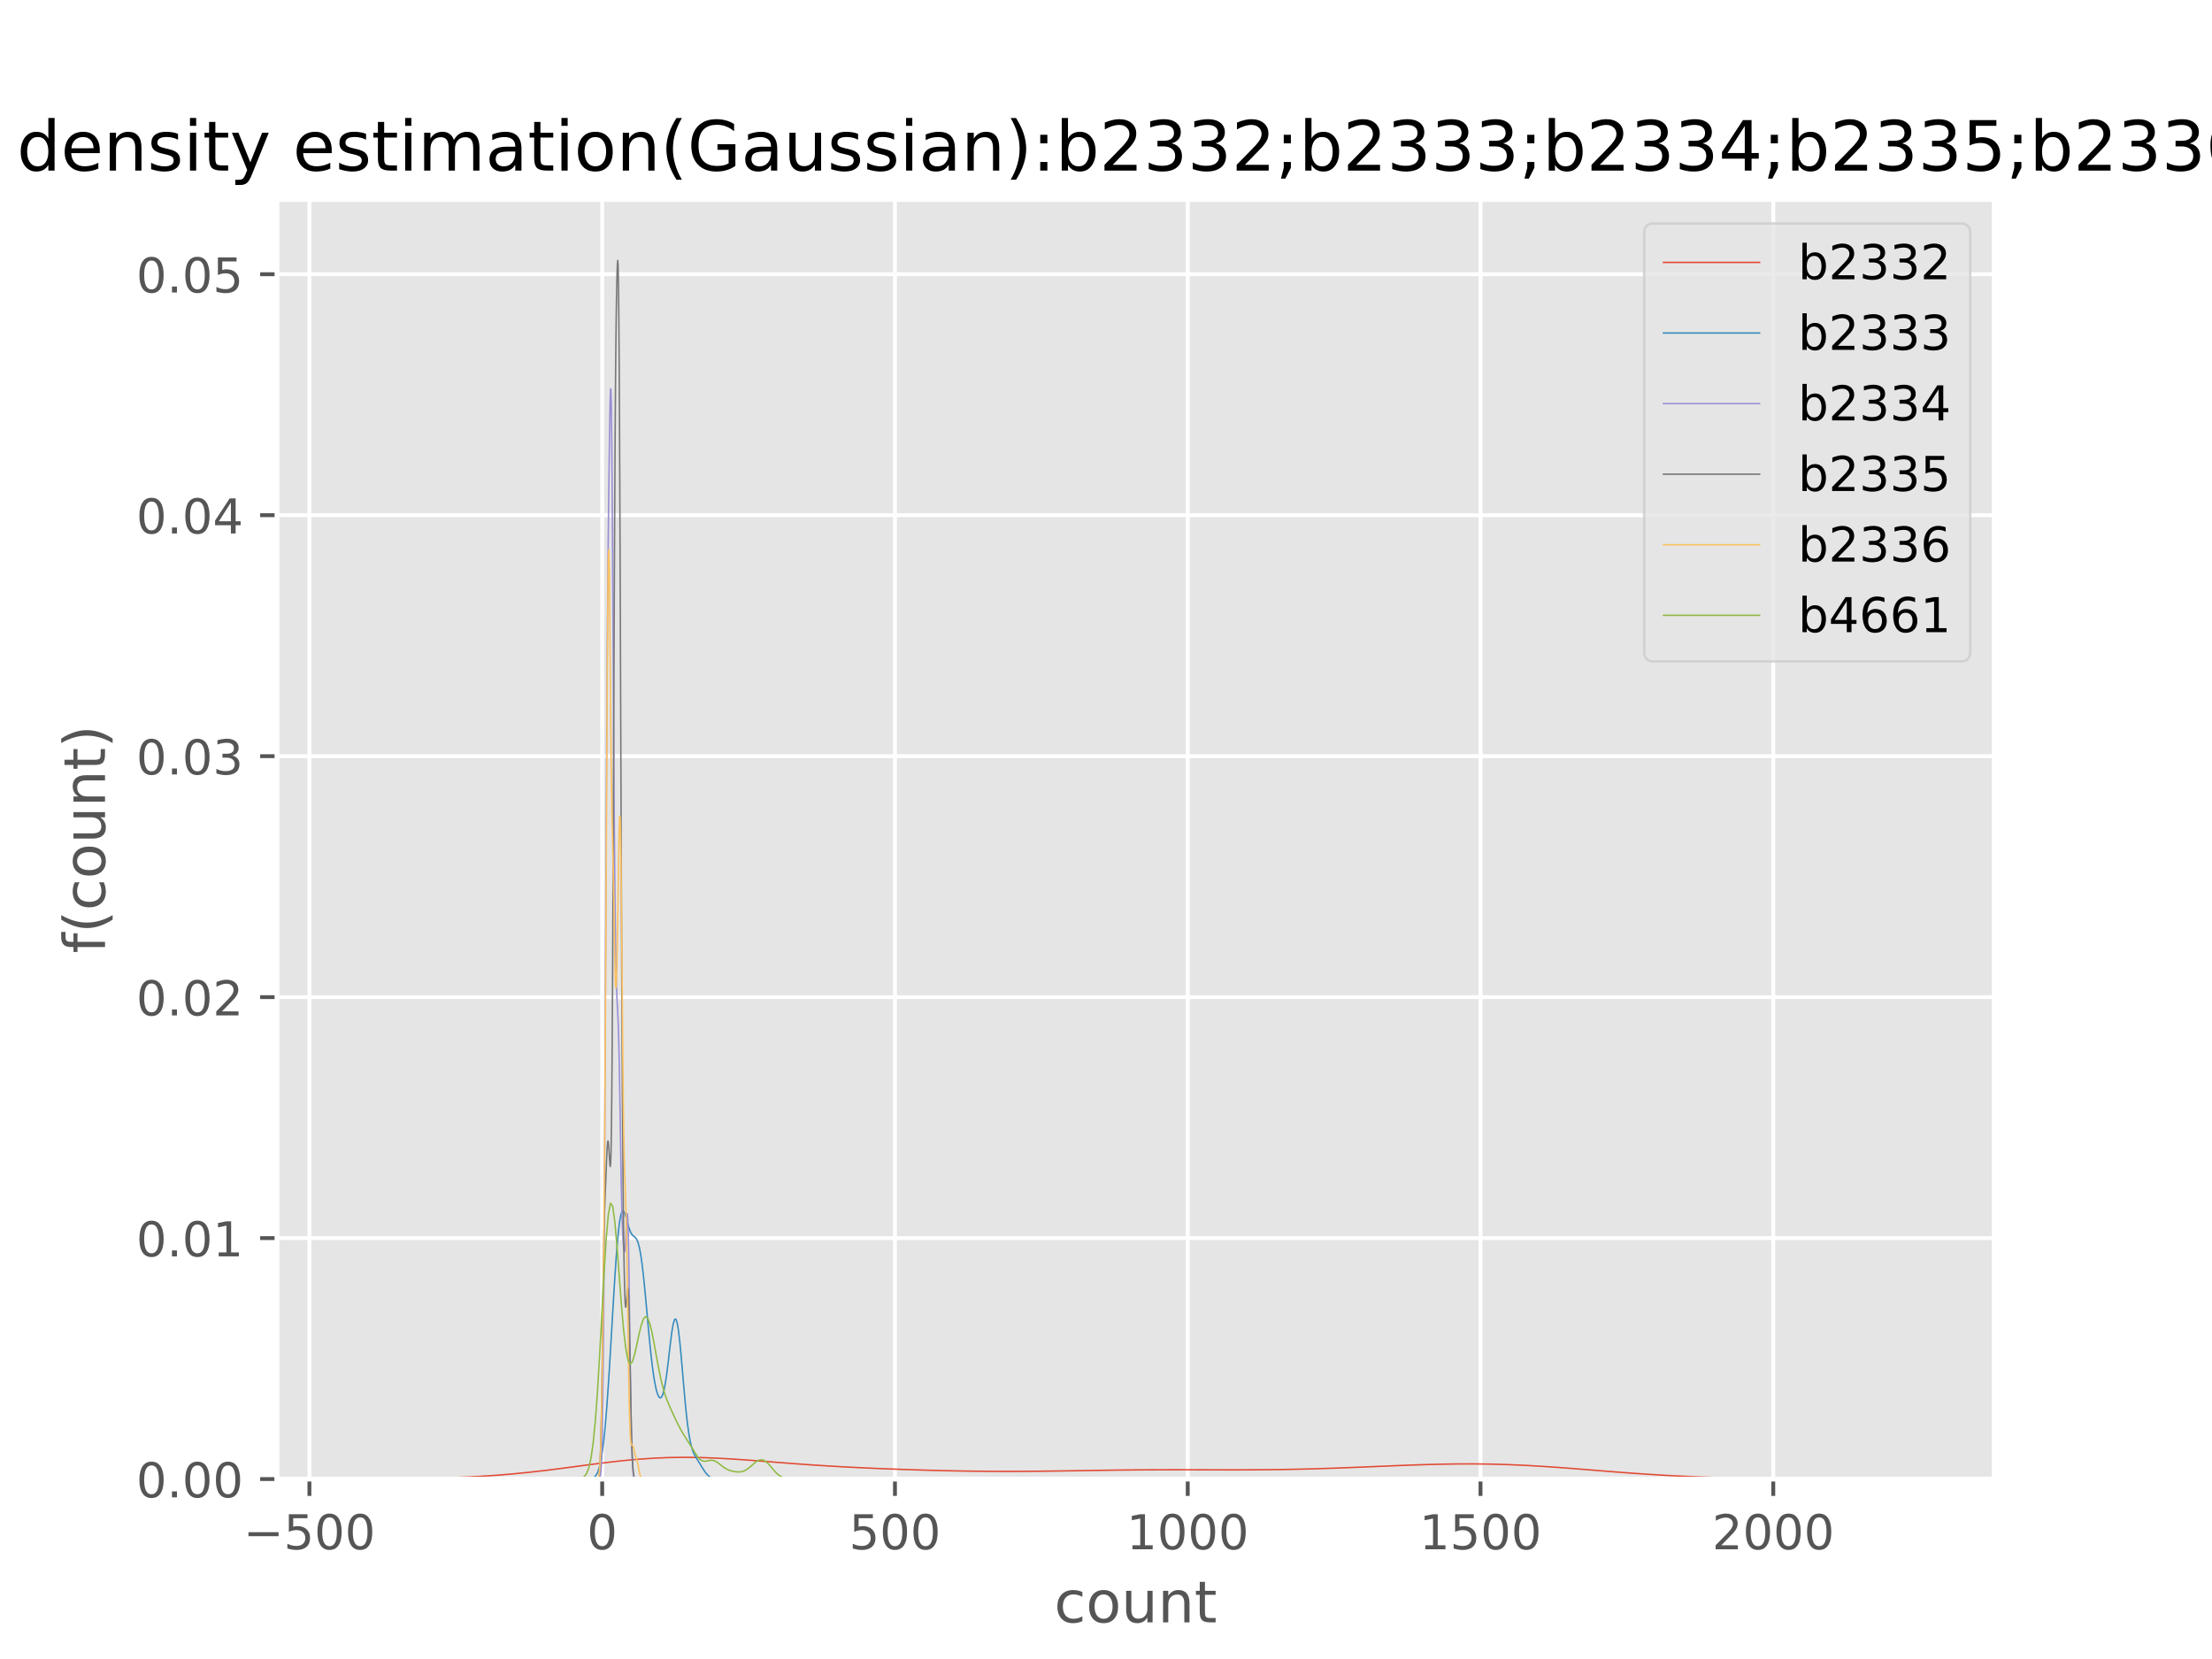 <?xml version="1.0" encoding="utf-8" standalone="no"?>
<!DOCTYPE svg PUBLIC "-//W3C//DTD SVG 1.1//EN"
  "http://www.w3.org/Graphics/SVG/1.1/DTD/svg11.dtd">
<!-- Created with matplotlib (http://matplotlib.org/) -->
<svg height="345pt" version="1.1" viewBox="0 0 460 345" width="460pt" xmlns="http://www.w3.org/2000/svg" xmlns:xlink="http://www.w3.org/1999/xlink">
 <defs>
  <style type="text/css">
*{stroke-linecap:butt;stroke-linejoin:round;}
  </style>
 </defs>
 <g id="figure_1">
  <g id="patch_1">
   <path d="M 0 345.6 
L 460.8 345.6 
L 460.8 0 
L 0 0 
z
" style="fill:#ffffff;"/>
  </g>
  <g id="axes_1">
   <g id="patch_2">
    <path d="M 57.6 307.584 
L 414.72 307.584 
L 414.72 41.472 
L 57.6 41.472 
z
" style="fill:#e5e5e5;"/>
   </g>
   <g id="matplotlib.axis_1">
    <g id="xtick_1">
     <g id="line2d_1">
      <path clip-path="url(#pbd18bdc089)" d="M 64.345 307.584 
L 64.345 41.472 
" style="fill:none;stroke:#ffffff;stroke-linecap:square;stroke-width:0.8;"/>
     </g>
     <g id="line2d_2">
      <defs>
       <path d="M 0 0 
L 0 3.5 
" id="me927c99813" style="stroke:#555555;stroke-width:0.8;"/>
      </defs>
      <g>
       <use style="fill:#555555;stroke:#555555;stroke-width:0.8;" x="64.345" xlink:href="#me927c99813" y="307.584"/>
      </g>
     </g>
     <g id="text_1">
      <!-- −500 -->
      <defs>
       <path d="M 10.594 35.5 
L 73.188 35.5 
L 73.188 27.203 
L 10.594 27.203 
z
" id="DejaVuSans-2212"/>
       <path d="M 10.797 72.906 
L 49.516 72.906 
L 49.516 64.594 
L 19.828 64.594 
L 19.828 46.734 
Q 21.969 47.469 24.109 47.828 
Q 26.266 48.188 28.422 48.188 
Q 40.625 48.188 47.75 41.5 
Q 54.891 34.812 54.891 23.391 
Q 54.891 11.625 47.562 5.094 
Q 40.234 -1.422 26.906 -1.422 
Q 22.312 -1.422 17.547 -0.641 
Q 12.797 0.141 7.719 1.703 
L 7.719 11.625 
Q 12.109 9.234 16.797 8.062 
Q 21.484 6.891 26.703 6.891 
Q 35.156 6.891 40.078 11.328 
Q 45.016 15.766 45.016 23.391 
Q 45.016 31 40.078 35.438 
Q 35.156 39.891 26.703 39.891 
Q 22.75 39.891 18.812 39.016 
Q 14.891 38.141 10.797 36.281 
z
" id="DejaVuSans-35"/>
       <path d="M 31.781 66.406 
Q 24.172 66.406 20.328 58.906 
Q 16.5 51.422 16.5 36.375 
Q 16.5 21.391 20.328 13.891 
Q 24.172 6.391 31.781 6.391 
Q 39.453 6.391 43.281 13.891 
Q 47.125 21.391 47.125 36.375 
Q 47.125 51.422 43.281 58.906 
Q 39.453 66.406 31.781 66.406 
z
M 31.781 74.219 
Q 44.047 74.219 50.516 64.516 
Q 56.984 54.828 56.984 36.375 
Q 56.984 17.969 50.516 8.266 
Q 44.047 -1.422 31.781 -1.422 
Q 19.531 -1.422 13.062 8.266 
Q 6.594 17.969 6.594 36.375 
Q 6.594 54.828 13.062 64.516 
Q 19.531 74.219 31.781 74.219 
z
" id="DejaVuSans-30"/>
      </defs>
      <g style="fill:#555555;" transform="translate(50.612 322.182)scale(0.1 -0.1)">
       <use xlink:href="#DejaVuSans-2212"/>
       <use x="83.789" xlink:href="#DejaVuSans-35"/>
       <use x="147.412" xlink:href="#DejaVuSans-30"/>
       <use x="211.035" xlink:href="#DejaVuSans-30"/>
      </g>
     </g>
    </g>
    <g id="xtick_2">
     <g id="line2d_3">
      <path clip-path="url(#pbd18bdc089)" d="M 125.229 307.584 
L 125.229 41.472 
" style="fill:none;stroke:#ffffff;stroke-linecap:square;stroke-width:0.8;"/>
     </g>
     <g id="line2d_4">
      <g>
       <use style="fill:#555555;stroke:#555555;stroke-width:0.8;" x="125.229" xlink:href="#me927c99813" y="307.584"/>
      </g>
     </g>
     <g id="text_2">
      <!-- 0 -->
      <g style="fill:#555555;" transform="translate(122.048 322.182)scale(0.1 -0.1)">
       <use xlink:href="#DejaVuSans-30"/>
      </g>
     </g>
    </g>
    <g id="xtick_3">
     <g id="line2d_5">
      <path clip-path="url(#pbd18bdc089)" d="M 186.113 307.584 
L 186.113 41.472 
" style="fill:none;stroke:#ffffff;stroke-linecap:square;stroke-width:0.8;"/>
     </g>
     <g id="line2d_6">
      <g>
       <use style="fill:#555555;stroke:#555555;stroke-width:0.8;" x="186.113" xlink:href="#me927c99813" y="307.584"/>
      </g>
     </g>
     <g id="text_3">
      <!-- 500 -->
      <g style="fill:#555555;" transform="translate(176.57 322.182)scale(0.1 -0.1)">
       <use xlink:href="#DejaVuSans-35"/>
       <use x="63.623" xlink:href="#DejaVuSans-30"/>
       <use x="127.246" xlink:href="#DejaVuSans-30"/>
      </g>
     </g>
    </g>
    <g id="xtick_4">
     <g id="line2d_7">
      <path clip-path="url(#pbd18bdc089)" d="M 246.997 307.584 
L 246.997 41.472 
" style="fill:none;stroke:#ffffff;stroke-linecap:square;stroke-width:0.8;"/>
     </g>
     <g id="line2d_8">
      <g>
       <use style="fill:#555555;stroke:#555555;stroke-width:0.8;" x="246.997" xlink:href="#me927c99813" y="307.584"/>
      </g>
     </g>
     <g id="text_4">
      <!-- 1000 -->
      <defs>
       <path d="M 12.406 8.297 
L 28.516 8.297 
L 28.516 63.922 
L 10.984 60.406 
L 10.984 69.391 
L 28.422 72.906 
L 38.281 72.906 
L 38.281 8.297 
L 54.391 8.297 
L 54.391 0 
L 12.406 0 
z
" id="DejaVuSans-31"/>
      </defs>
      <g style="fill:#555555;" transform="translate(234.272 322.182)scale(0.1 -0.1)">
       <use xlink:href="#DejaVuSans-31"/>
       <use x="63.623" xlink:href="#DejaVuSans-30"/>
       <use x="127.246" xlink:href="#DejaVuSans-30"/>
       <use x="190.869" xlink:href="#DejaVuSans-30"/>
      </g>
     </g>
    </g>
    <g id="xtick_5">
     <g id="line2d_9">
      <path clip-path="url(#pbd18bdc089)" d="M 307.881 307.584 
L 307.881 41.472 
" style="fill:none;stroke:#ffffff;stroke-linecap:square;stroke-width:0.8;"/>
     </g>
     <g id="line2d_10">
      <g>
       <use style="fill:#555555;stroke:#555555;stroke-width:0.8;" x="307.881" xlink:href="#me927c99813" y="307.584"/>
      </g>
     </g>
     <g id="text_5">
      <!-- 1500 -->
      <g style="fill:#555555;" transform="translate(295.156 322.182)scale(0.1 -0.1)">
       <use xlink:href="#DejaVuSans-31"/>
       <use x="63.623" xlink:href="#DejaVuSans-35"/>
       <use x="127.246" xlink:href="#DejaVuSans-30"/>
       <use x="190.869" xlink:href="#DejaVuSans-30"/>
      </g>
     </g>
    </g>
    <g id="xtick_6">
     <g id="line2d_11">
      <path clip-path="url(#pbd18bdc089)" d="M 368.765 307.584 
L 368.765 41.472 
" style="fill:none;stroke:#ffffff;stroke-linecap:square;stroke-width:0.8;"/>
     </g>
     <g id="line2d_12">
      <g>
       <use style="fill:#555555;stroke:#555555;stroke-width:0.8;" x="368.765" xlink:href="#me927c99813" y="307.584"/>
      </g>
     </g>
     <g id="text_6">
      <!-- 2000 -->
      <defs>
       <path d="M 19.188 8.297 
L 53.609 8.297 
L 53.609 0 
L 7.328 0 
L 7.328 8.297 
Q 12.938 14.109 22.625 23.891 
Q 32.328 33.688 34.812 36.531 
Q 39.547 41.844 41.422 45.531 
Q 43.312 49.219 43.312 52.781 
Q 43.312 58.594 39.234 62.25 
Q 35.156 65.922 28.609 65.922 
Q 23.969 65.922 18.812 64.312 
Q 13.672 62.703 7.812 59.422 
L 7.812 69.391 
Q 13.766 71.781 18.938 73 
Q 24.125 74.219 28.422 74.219 
Q 39.75 74.219 46.484 68.547 
Q 53.219 62.891 53.219 53.422 
Q 53.219 48.922 51.531 44.891 
Q 49.859 40.875 45.406 35.406 
Q 44.188 33.984 37.641 27.219 
Q 31.109 20.453 19.188 8.297 
z
" id="DejaVuSans-32"/>
      </defs>
      <g style="fill:#555555;" transform="translate(356.04 322.182)scale(0.1 -0.1)">
       <use xlink:href="#DejaVuSans-32"/>
       <use x="63.623" xlink:href="#DejaVuSans-30"/>
       <use x="127.246" xlink:href="#DejaVuSans-30"/>
       <use x="190.869" xlink:href="#DejaVuSans-30"/>
      </g>
     </g>
    </g>
    <g id="text_7">
     <!-- count -->
     <defs>
      <path d="M 48.781 52.594 
L 48.781 44.188 
Q 44.969 46.297 41.141 47.344 
Q 37.312 48.391 33.406 48.391 
Q 24.656 48.391 19.812 42.844 
Q 14.984 37.312 14.984 27.297 
Q 14.984 17.281 19.812 11.734 
Q 24.656 6.203 33.406 6.203 
Q 37.312 6.203 41.141 7.25 
Q 44.969 8.297 48.781 10.406 
L 48.781 2.094 
Q 45.016 0.344 40.984 -0.531 
Q 36.969 -1.422 32.422 -1.422 
Q 20.062 -1.422 12.781 6.344 
Q 5.516 14.109 5.516 27.297 
Q 5.516 40.672 12.859 48.328 
Q 20.219 56 33.016 56 
Q 37.156 56 41.109 55.141 
Q 45.062 54.297 48.781 52.594 
z
" id="DejaVuSans-63"/>
      <path d="M 30.609 48.391 
Q 23.391 48.391 19.188 42.75 
Q 14.984 37.109 14.984 27.297 
Q 14.984 17.484 19.156 11.844 
Q 23.344 6.203 30.609 6.203 
Q 37.797 6.203 41.984 11.859 
Q 46.188 17.531 46.188 27.297 
Q 46.188 37.016 41.984 42.703 
Q 37.797 48.391 30.609 48.391 
z
M 30.609 56 
Q 42.328 56 49.016 48.375 
Q 55.719 40.766 55.719 27.297 
Q 55.719 13.875 49.016 6.219 
Q 42.328 -1.422 30.609 -1.422 
Q 18.844 -1.422 12.172 6.219 
Q 5.516 13.875 5.516 27.297 
Q 5.516 40.766 12.172 48.375 
Q 18.844 56 30.609 56 
z
" id="DejaVuSans-6f"/>
      <path d="M 8.5 21.578 
L 8.5 54.688 
L 17.484 54.688 
L 17.484 21.922 
Q 17.484 14.156 20.5 10.266 
Q 23.531 6.391 29.594 6.391 
Q 36.859 6.391 41.078 11.031 
Q 45.312 15.672 45.312 23.688 
L 45.312 54.688 
L 54.297 54.688 
L 54.297 0 
L 45.312 0 
L 45.312 8.406 
Q 42.047 3.422 37.719 1 
Q 33.406 -1.422 27.688 -1.422 
Q 18.266 -1.422 13.375 4.438 
Q 8.5 10.297 8.5 21.578 
z
M 31.109 56 
z
" id="DejaVuSans-75"/>
      <path d="M 54.891 33.016 
L 54.891 0 
L 45.906 0 
L 45.906 32.719 
Q 45.906 40.484 42.875 44.328 
Q 39.844 48.188 33.797 48.188 
Q 26.516 48.188 22.312 43.547 
Q 18.109 38.922 18.109 30.906 
L 18.109 0 
L 9.078 0 
L 9.078 54.688 
L 18.109 54.688 
L 18.109 46.188 
Q 21.344 51.125 25.703 53.562 
Q 30.078 56 35.797 56 
Q 45.219 56 50.047 50.172 
Q 54.891 44.344 54.891 33.016 
z
" id="DejaVuSans-6e"/>
      <path d="M 18.312 70.219 
L 18.312 54.688 
L 36.812 54.688 
L 36.812 47.703 
L 18.312 47.703 
L 18.312 18.016 
Q 18.312 11.328 20.141 9.422 
Q 21.969 7.516 27.594 7.516 
L 36.812 7.516 
L 36.812 0 
L 27.594 0 
Q 17.188 0 13.234 3.875 
Q 9.281 7.766 9.281 18.016 
L 9.281 47.703 
L 2.688 47.703 
L 2.688 54.688 
L 9.281 54.688 
L 9.281 70.219 
z
" id="DejaVuSans-74"/>
     </defs>
     <g style="fill:#555555;" transform="translate(219.232 337.38)scale(0.12 -0.12)">
      <use xlink:href="#DejaVuSans-63"/>
      <use x="54.98" xlink:href="#DejaVuSans-6f"/>
      <use x="116.162" xlink:href="#DejaVuSans-75"/>
      <use x="179.541" xlink:href="#DejaVuSans-6e"/>
      <use x="242.92" xlink:href="#DejaVuSans-74"/>
     </g>
    </g>
   </g>
   <g id="matplotlib.axis_2">
    <g id="ytick_1">
     <g id="line2d_13">
      <path clip-path="url(#pbd18bdc089)" d="M 57.6 307.584 
L 414.72 307.584 
" style="fill:none;stroke:#ffffff;stroke-linecap:square;stroke-width:0.8;"/>
     </g>
     <g id="line2d_14">
      <defs>
       <path d="M 0 0 
L -3.5 0 
" id="mf3ccbe44b9" style="stroke:#555555;stroke-width:0.8;"/>
      </defs>
      <g>
       <use style="fill:#555555;stroke:#555555;stroke-width:0.8;" x="57.6" xlink:href="#mf3ccbe44b9" y="307.584"/>
      </g>
     </g>
     <g id="text_8">
      <!-- 0.00 -->
      <defs>
       <path d="M 10.688 12.406 
L 21 12.406 
L 21 0 
L 10.688 0 
z
" id="DejaVuSans-2e"/>
      </defs>
      <g style="fill:#555555;" transform="translate(28.334 311.383)scale(0.1 -0.1)">
       <use xlink:href="#DejaVuSans-30"/>
       <use x="63.623" xlink:href="#DejaVuSans-2e"/>
       <use x="95.41" xlink:href="#DejaVuSans-30"/>
       <use x="159.033" xlink:href="#DejaVuSans-30"/>
      </g>
     </g>
    </g>
    <g id="ytick_2">
     <g id="line2d_15">
      <path clip-path="url(#pbd18bdc089)" d="M 57.6 257.473 
L 414.72 257.473 
" style="fill:none;stroke:#ffffff;stroke-linecap:square;stroke-width:0.8;"/>
     </g>
     <g id="line2d_16">
      <g>
       <use style="fill:#555555;stroke:#555555;stroke-width:0.8;" x="57.6" xlink:href="#mf3ccbe44b9" y="257.473"/>
      </g>
     </g>
     <g id="text_9">
      <!-- 0.01 -->
      <g style="fill:#555555;" transform="translate(28.334 261.272)scale(0.1 -0.1)">
       <use xlink:href="#DejaVuSans-30"/>
       <use x="63.623" xlink:href="#DejaVuSans-2e"/>
       <use x="95.41" xlink:href="#DejaVuSans-30"/>
       <use x="159.033" xlink:href="#DejaVuSans-31"/>
      </g>
     </g>
    </g>
    <g id="ytick_3">
     <g id="line2d_17">
      <path clip-path="url(#pbd18bdc089)" d="M 57.6 207.361 
L 414.72 207.361 
" style="fill:none;stroke:#ffffff;stroke-linecap:square;stroke-width:0.8;"/>
     </g>
     <g id="line2d_18">
      <g>
       <use style="fill:#555555;stroke:#555555;stroke-width:0.8;" x="57.6" xlink:href="#mf3ccbe44b9" y="207.361"/>
      </g>
     </g>
     <g id="text_10">
      <!-- 0.02 -->
      <g style="fill:#555555;" transform="translate(28.334 211.16)scale(0.1 -0.1)">
       <use xlink:href="#DejaVuSans-30"/>
       <use x="63.623" xlink:href="#DejaVuSans-2e"/>
       <use x="95.41" xlink:href="#DejaVuSans-30"/>
       <use x="159.033" xlink:href="#DejaVuSans-32"/>
      </g>
     </g>
    </g>
    <g id="ytick_4">
     <g id="line2d_19">
      <path clip-path="url(#pbd18bdc089)" d="M 57.6 157.25 
L 414.72 157.25 
" style="fill:none;stroke:#ffffff;stroke-linecap:square;stroke-width:0.8;"/>
     </g>
     <g id="line2d_20">
      <g>
       <use style="fill:#555555;stroke:#555555;stroke-width:0.8;" x="57.6" xlink:href="#mf3ccbe44b9" y="157.25"/>
      </g>
     </g>
     <g id="text_11">
      <!-- 0.03 -->
      <defs>
       <path d="M 40.578 39.312 
Q 47.656 37.797 51.625 33 
Q 55.609 28.219 55.609 21.188 
Q 55.609 10.406 48.188 4.484 
Q 40.766 -1.422 27.094 -1.422 
Q 22.516 -1.422 17.656 -0.516 
Q 12.797 0.391 7.625 2.203 
L 7.625 11.719 
Q 11.719 9.328 16.594 8.109 
Q 21.484 6.891 26.812 6.891 
Q 36.078 6.891 40.938 10.547 
Q 45.797 14.203 45.797 21.188 
Q 45.797 27.641 41.281 31.266 
Q 36.766 34.906 28.719 34.906 
L 20.219 34.906 
L 20.219 43.016 
L 29.109 43.016 
Q 36.375 43.016 40.234 45.922 
Q 44.094 48.828 44.094 54.297 
Q 44.094 59.906 40.109 62.906 
Q 36.141 65.922 28.719 65.922 
Q 24.656 65.922 20.016 65.031 
Q 15.375 64.156 9.812 62.312 
L 9.812 71.094 
Q 15.438 72.656 20.344 73.438 
Q 25.25 74.219 29.594 74.219 
Q 40.828 74.219 47.359 69.109 
Q 53.906 64.016 53.906 55.328 
Q 53.906 49.266 50.438 45.094 
Q 46.969 40.922 40.578 39.312 
z
" id="DejaVuSans-33"/>
      </defs>
      <g style="fill:#555555;" transform="translate(28.334 161.049)scale(0.1 -0.1)">
       <use xlink:href="#DejaVuSans-30"/>
       <use x="63.623" xlink:href="#DejaVuSans-2e"/>
       <use x="95.41" xlink:href="#DejaVuSans-30"/>
       <use x="159.033" xlink:href="#DejaVuSans-33"/>
      </g>
     </g>
    </g>
    <g id="ytick_5">
     <g id="line2d_21">
      <path clip-path="url(#pbd18bdc089)" d="M 57.6 107.138 
L 414.72 107.138 
" style="fill:none;stroke:#ffffff;stroke-linecap:square;stroke-width:0.8;"/>
     </g>
     <g id="line2d_22">
      <g>
       <use style="fill:#555555;stroke:#555555;stroke-width:0.8;" x="57.6" xlink:href="#mf3ccbe44b9" y="107.138"/>
      </g>
     </g>
     <g id="text_12">
      <!-- 0.04 -->
      <defs>
       <path d="M 37.797 64.312 
L 12.891 25.391 
L 37.797 25.391 
z
M 35.203 72.906 
L 47.609 72.906 
L 47.609 25.391 
L 58.016 25.391 
L 58.016 17.188 
L 47.609 17.188 
L 47.609 0 
L 37.797 0 
L 37.797 17.188 
L 4.891 17.188 
L 4.891 26.703 
z
" id="DejaVuSans-34"/>
      </defs>
      <g style="fill:#555555;" transform="translate(28.334 110.937)scale(0.1 -0.1)">
       <use xlink:href="#DejaVuSans-30"/>
       <use x="63.623" xlink:href="#DejaVuSans-2e"/>
       <use x="95.41" xlink:href="#DejaVuSans-30"/>
       <use x="159.033" xlink:href="#DejaVuSans-34"/>
      </g>
     </g>
    </g>
    <g id="ytick_6">
     <g id="line2d_23">
      <path clip-path="url(#pbd18bdc089)" d="M 57.6 57.027 
L 414.72 57.027 
" style="fill:none;stroke:#ffffff;stroke-linecap:square;stroke-width:0.8;"/>
     </g>
     <g id="line2d_24">
      <g>
       <use style="fill:#555555;stroke:#555555;stroke-width:0.8;" x="57.6" xlink:href="#mf3ccbe44b9" y="57.027"/>
      </g>
     </g>
     <g id="text_13">
      <!-- 0.05 -->
      <g style="fill:#555555;" transform="translate(28.334 60.826)scale(0.1 -0.1)">
       <use xlink:href="#DejaVuSans-30"/>
       <use x="63.623" xlink:href="#DejaVuSans-2e"/>
       <use x="95.41" xlink:href="#DejaVuSans-30"/>
       <use x="159.033" xlink:href="#DejaVuSans-35"/>
      </g>
     </g>
    </g>
    <g id="text_14">
     <!-- f(count) -->
     <defs>
      <path d="M 37.109 75.984 
L 37.109 68.5 
L 28.516 68.5 
Q 23.688 68.5 21.797 66.547 
Q 19.922 64.594 19.922 59.516 
L 19.922 54.688 
L 34.719 54.688 
L 34.719 47.703 
L 19.922 47.703 
L 19.922 0 
L 10.891 0 
L 10.891 47.703 
L 2.297 47.703 
L 2.297 54.688 
L 10.891 54.688 
L 10.891 58.5 
Q 10.891 67.625 15.141 71.797 
Q 19.391 75.984 28.609 75.984 
z
" id="DejaVuSans-66"/>
      <path d="M 31 75.875 
Q 24.469 64.656 21.281 53.656 
Q 18.109 42.672 18.109 31.391 
Q 18.109 20.125 21.312 9.062 
Q 24.516 -2 31 -13.188 
L 23.188 -13.188 
Q 15.875 -1.703 12.234 9.375 
Q 8.594 20.453 8.594 31.391 
Q 8.594 42.281 12.203 53.312 
Q 15.828 64.359 23.188 75.875 
z
" id="DejaVuSans-28"/>
      <path d="M 8.016 75.875 
L 15.828 75.875 
Q 23.141 64.359 26.781 53.312 
Q 30.422 42.281 30.422 31.391 
Q 30.422 20.453 26.781 9.375 
Q 23.141 -1.703 15.828 -13.188 
L 8.016 -13.188 
Q 14.5 -2 17.703 9.062 
Q 20.906 20.125 20.906 31.391 
Q 20.906 42.672 17.703 53.656 
Q 14.5 64.656 8.016 75.875 
z
" id="DejaVuSans-29"/>
     </defs>
     <g style="fill:#555555;" transform="translate(21.839 198.25)rotate(-90)scale(0.12 -0.12)">
      <use xlink:href="#DejaVuSans-66"/>
      <use x="35.205" xlink:href="#DejaVuSans-28"/>
      <use x="74.219" xlink:href="#DejaVuSans-63"/>
      <use x="129.199" xlink:href="#DejaVuSans-6f"/>
      <use x="190.381" xlink:href="#DejaVuSans-75"/>
      <use x="253.76" xlink:href="#DejaVuSans-6e"/>
      <use x="317.139" xlink:href="#DejaVuSans-74"/>
      <use x="356.348" xlink:href="#DejaVuSans-29"/>
     </g>
    </g>
   </g>
   <g id="line2d_25">
    <path clip-path="url(#pbd18bdc089)" d="M 73.833 307.569 
L 77.112 307.558 
L 80.391 307.54 
L 83.671 307.511 
L 86.95 307.466 
L 90.229 307.401 
L 93.509 307.307 
L 96.788 307.178 
L 100.067 307.006 
L 103.347 306.785 
L 106.626 306.511 
L 109.905 306.185 
L 113.185 305.812 
L 116.464 305.401 
L 119.743 304.968 
L 123.023 304.533 
L 126.302 304.12 
L 129.581 303.751 
L 132.861 303.448 
L 136.14 303.226 
L 139.42 303.096 
L 142.699 303.06 
L 145.978 303.112 
L 149.258 303.24 
L 152.537 303.428 
L 155.816 303.657 
L 159.096 303.909 
L 162.375 304.165 
L 165.654 304.414 
L 168.934 304.646 
L 172.213 304.857 
L 175.492 305.045 
L 178.772 305.211 
L 182.051 305.359 
L 185.33 305.491 
L 188.61 305.608 
L 191.889 305.712 
L 195.168 305.802 
L 198.448 305.876 
L 201.727 305.932 
L 205.006 305.969 
L 208.286 305.986 
L 211.565 305.984 
L 214.844 305.963 
L 218.124 305.928 
L 221.403 305.882 
L 224.682 305.83 
L 227.962 305.778 
L 231.241 305.731 
L 234.52 305.692 
L 237.8 305.664 
L 241.079 305.648 
L 244.358 305.644 
L 247.638 305.648 
L 250.917 305.657 
L 254.196 305.664 
L 257.476 305.665 
L 260.755 305.655 
L 264.034 305.628 
L 267.314 305.583 
L 270.593 305.517 
L 273.872 305.43 
L 277.152 305.324 
L 280.431 305.203 
L 283.71 305.07 
L 286.99 304.933 
L 290.269 304.796 
L 293.548 304.67 
L 296.828 304.562 
L 300.107 304.481 
L 303.386 304.434 
L 306.666 304.429 
L 309.945 304.471 
L 313.224 304.561 
L 316.504 304.697 
L 319.783 304.877 
L 323.062 305.092 
L 326.342 305.335 
L 329.621 305.593 
L 332.9 305.857 
L 336.18 306.116 
L 339.459 306.362 
L 342.739 306.588 
L 346.018 306.789 
L 349.297 306.963 
L 352.577 307.109 
L 355.856 307.228 
L 359.135 307.323 
L 362.415 307.397 
L 365.694 307.453 
L 368.973 307.494 
L 372.253 307.524 
L 375.532 307.545 
L 378.811 307.559 
L 382.091 307.568 
L 385.37 307.574 
L 388.649 307.578 
L 391.929 307.581 
L 395.208 307.582 
L 398.487 307.583 
" style="fill:none;stroke:#e24a33;stroke-linecap:square;stroke-width:0.3;"/>
   </g>
   <g id="line2d_26">
    <path clip-path="url(#pbd18bdc089)" d="M 122.641 307.532 
L 122.912 307.486 
L 123.183 307.407 
L 123.454 307.273 
L 123.725 307.056 
L 123.997 306.717 
L 124.268 306.209 
L 124.539 305.472 
L 124.81 304.44 
L 125.082 303.046 
L 125.353 301.227 
L 125.624 298.933 
L 125.895 296.136 
L 126.167 292.835 
L 126.438 289.065 
L 126.709 284.895 
L 126.98 280.43 
L 127.252 275.804 
L 127.523 271.175 
L 127.794 266.716 
L 128.065 262.602 
L 128.336 259.001 
L 128.608 256.055 
L 128.879 253.862 
L 129.15 252.466 
L 129.421 251.839 
L 129.693 251.884 
L 129.964 252.444 
L 130.235 253.323 
L 130.506 254.321 
L 130.778 255.263 
L 131.049 256.029 
L 131.32 256.572 
L 131.591 256.914 
L 131.862 257.139 
L 132.134 257.369 
L 132.405 257.736 
L 132.676 258.366 
L 132.947 259.359 
L 133.219 260.773 
L 133.49 262.627 
L 133.761 264.894 
L 134.032 267.507 
L 134.304 270.367 
L 134.575 273.351 
L 134.846 276.33 
L 135.117 279.182 
L 135.389 281.804 
L 135.66 284.125 
L 135.931 286.102 
L 136.202 287.721 
L 136.473 288.987 
L 136.745 289.907 
L 137.016 290.485 
L 137.287 290.711 
L 137.558 290.562 
L 137.83 290.005 
L 138.101 289.015 
L 138.372 287.585 
L 138.643 285.751 
L 138.915 283.598 
L 139.186 281.272 
L 139.457 278.967 
L 139.728 276.908 
L 139.999 275.325 
L 140.271 274.413 
L 140.542 274.31 
L 140.813 275.07 
L 141.084 276.655 
L 141.356 278.943 
L 141.627 281.751 
L 141.898 284.857 
L 142.169 288.035 
L 142.441 291.085 
L 142.712 293.849 
L 142.983 296.225 
L 143.254 298.171 
L 143.526 299.698 
L 143.797 300.854 
L 144.068 301.714 
L 144.339 302.362 
L 144.61 302.878 
L 144.882 303.327 
L 145.153 303.755 
L 145.424 304.188 
L 145.695 304.633 
L 145.967 305.082 
L 146.238 305.522 
L 146.509 305.936 
L 146.78 306.309 
L 147.052 306.629 
L 147.323 306.893 
L 147.594 307.101 
L 147.865 307.259 
L 148.137 307.372 
L 148.408 307.451 
L 148.679 307.504 
L 148.95 307.537 
L 149.221 307.558 
L 149.493 307.57 
" style="fill:none;stroke:#348abd;stroke-linecap:square;stroke-width:0.3;"/>
   </g>
   <g id="line2d_27">
    <path clip-path="url(#pbd18bdc089)" d="M 124.687 307.412 
L 124.76 307.264 
L 124.834 307.008 
L 124.908 306.58 
L 124.981 305.885 
L 125.055 304.796 
L 125.129 303.145 
L 125.202 300.725 
L 125.276 297.298 
L 125.35 292.604 
L 125.423 286.397 
L 125.497 278.47 
L 125.571 268.699 
L 125.645 257.086 
L 125.718 243.783 
L 125.792 229.106 
L 125.866 213.523 
L 125.939 197.606 
L 126.013 181.97 
L 126.087 167.186 
L 126.16 153.705 
L 126.234 141.793 
L 126.308 131.504 
L 126.381 122.697 
L 126.455 115.086 
L 126.529 108.335 
L 126.603 102.148 
L 126.676 96.366 
L 126.75 91.024 
L 126.824 86.363 
L 126.897 82.801 
L 126.971 80.845 
L 127.045 80.99 
L 127.118 83.605 
L 127.192 88.843 
L 127.266 96.591 
L 127.339 106.475 
L 127.413 117.915 
L 127.487 130.21 
L 127.561 142.649 
L 127.634 154.598 
L 127.708 165.572 
L 127.782 175.261 
L 127.855 183.52 
L 127.929 190.342 
L 128.003 195.813 
L 128.076 200.081 
L 128.15 203.323 
L 128.224 205.742 
L 128.297 207.56 
L 128.371 209.019 
L 128.445 210.373 
L 128.519 211.874 
L 128.592 213.75 
L 128.666 216.171 
L 128.74 219.23 
L 128.813 222.924 
L 128.887 227.152 
L 128.961 231.73 
L 129.034 236.423 
L 129.108 240.979 
L 129.182 245.171 
L 129.256 248.836 
L 129.329 251.888 
L 129.403 254.327 
L 129.477 256.217 
L 129.55 257.66 
L 129.624 258.757 
L 129.698 259.576 
L 129.771 260.133 
L 129.845 260.392 
L 129.919 260.285 
L 129.992 259.749 
L 130.066 258.765 
L 130.14 257.395 
L 130.214 255.796 
L 130.287 254.216 
L 130.361 252.963 
L 130.435 252.356 
L 130.508 252.674 
L 130.582 254.1 
L 130.656 256.695 
L 130.729 260.385 
L 130.803 264.975 
L 130.877 270.185 
L 130.95 275.692 
L 131.024 281.174 
L 131.098 286.356 
L 131.172 291.026 
L 131.245 295.054 
L 131.319 298.387 
L 131.393 301.038 
L 131.466 303.068 
L 131.54 304.564 
L 131.614 305.627 
L 131.687 306.356 
L 131.761 306.837 
L 131.835 307.145 
L 131.908 307.334 
L 131.982 307.446 
" style="fill:none;stroke:#988ed5;stroke-linecap:square;stroke-width:0.3;"/>
   </g>
   <g id="line2d_28">
    <path clip-path="url(#pbd18bdc089)" d="M 124.426 307.38 
L 124.504 307.179 
L 124.582 306.817 
L 124.659 306.198 
L 124.737 305.194 
L 124.815 303.653 
L 124.893 301.416 
L 124.97 298.344 
L 125.048 294.364 
L 125.126 289.506 
L 125.203 283.929 
L 125.281 277.922 
L 125.359 271.864 
L 125.437 266.157 
L 125.514 261.136 
L 125.592 256.991 
L 125.67 253.731 
L 125.747 251.193 
L 125.825 249.116 
L 125.903 247.227 
L 125.981 245.334 
L 126.058 243.379 
L 126.136 241.439 
L 126.214 239.684 
L 126.292 238.309 
L 126.369 237.473 
L 126.447 237.256 
L 126.525 237.648 
L 126.602 238.551 
L 126.68 239.79 
L 126.758 241.114 
L 126.836 242.189 
L 126.913 242.604 
L 126.991 241.878 
L 127.069 239.497 
L 127.146 234.969 
L 127.224 227.893 
L 127.302 218.034 
L 127.38 205.387 
L 127.457 190.226 
L 127.535 173.114 
L 127.613 154.872 
L 127.691 136.491 
L 127.768 118.995 
L 127.846 103.278 
L 127.924 89.955 
L 128.001 79.261 
L 128.079 71.058 
L 128.157 64.935 
L 128.235 60.397 
L 128.312 57.074 
L 128.39 54.892 
L 128.468 54.144 
L 128.545 55.428 
L 128.623 59.475 
L 128.701 66.921 
L 128.779 78.089 
L 128.856 92.853 
L 128.934 110.617 
L 129.012 130.411 
L 129.09 151.064 
L 129.167 171.404 
L 129.245 190.437 
L 129.323 207.46 
L 129.4 222.104 
L 129.478 234.303 
L 129.556 244.22 
L 129.634 252.14 
L 129.711 258.38 
L 129.789 263.221 
L 129.867 266.871 
L 129.944 269.466 
L 130.022 271.095 
L 130.1 271.834 
L 130.178 271.793 
L 130.255 271.138 
L 130.333 270.108 
L 130.411 269.002 
L 130.489 268.153 
L 130.566 267.875 
L 130.644 268.413 
L 130.722 269.904 
L 130.799 272.35 
L 130.877 275.626 
L 130.955 279.505 
L 131.033 283.709 
L 131.11 287.949 
L 131.188 291.973 
L 131.266 295.59 
L 131.343 298.684 
L 131.421 301.209 
L 131.499 303.18 
L 131.577 304.653 
L 131.654 305.706 
L 131.732 306.426 
L 131.81 306.899 
L 131.888 307.195 
L 131.965 307.372 
L 132.043 307.473 
L 132.121 307.529 
" style="fill:none;stroke:#777777;stroke-linecap:square;stroke-width:0.3;"/>
   </g>
   <g id="line2d_29">
    <path clip-path="url(#pbd18bdc089)" d="M 124.342 307.426 
L 124.436 307.247 
L 124.53 306.904 
L 124.625 306.293 
L 124.719 305.268 
L 124.813 303.66 
L 124.907 301.289 
L 125.001 298.004 
L 125.096 293.714 
L 125.19 288.401 
L 125.284 282.113 
L 125.378 274.903 
L 125.472 266.769 
L 125.566 257.586 
L 125.661 247.093 
L 125.755 234.958 
L 125.849 220.904 
L 125.943 204.881 
L 126.037 187.229 
L 126.132 168.771 
L 126.226 150.8 
L 126.32 134.927 
L 126.414 122.794 
L 126.508 115.708 
L 126.602 114.28 
L 126.697 118.202 
L 126.791 126.252 
L 126.885 136.582 
L 126.979 147.21 
L 127.073 156.559 
L 127.168 163.845 
L 127.262 169.173 
L 127.356 173.31 
L 127.45 177.254 
L 127.544 181.767 
L 127.638 187.076 
L 127.733 192.83 
L 127.827 198.28 
L 127.921 202.583 
L 128.015 205.078 
L 128.109 205.438 
L 128.204 203.682 
L 128.298 200.083 
L 128.392 195.061 
L 128.486 189.129 
L 128.58 182.882 
L 128.674 177.025 
L 128.769 172.369 
L 128.863 169.745 
L 128.957 169.86 
L 129.051 173.109 
L 129.145 179.435 
L 129.24 188.287 
L 129.334 198.718 
L 129.428 209.584 
L 129.522 219.792 
L 129.616 228.518 
L 129.71 235.35 
L 129.805 240.313 
L 129.899 243.805 
L 129.993 246.464 
L 130.087 249.007 
L 130.181 252.066 
L 130.276 256.064 
L 130.37 261.136 
L 130.464 267.119 
L 130.558 273.617 
L 130.652 280.104 
L 130.746 286.061 
L 130.841 291.083 
L 130.935 294.949 
L 131.029 297.636 
L 131.123 299.281 
L 131.217 300.129 
L 131.312 300.457 
L 131.406 300.526 
L 131.5 300.538 
L 131.594 300.623 
L 131.688 300.836 
L 131.782 301.173 
L 131.877 301.589 
L 131.971 302.028 
L 132.065 302.438 
L 132.159 302.794 
L 132.253 303.098 
L 132.348 303.376 
L 132.442 303.666 
L 132.536 304.003 
L 132.63 304.405 
L 132.724 304.867 
L 132.818 305.365 
L 132.913 305.859 
L 133.007 306.313 
L 133.101 306.699 
L 133.195 307.002 
L 133.289 307.223 
L 133.384 307.373 
L 133.478 307.468 
L 133.572 307.524 
L 133.666 307.555 
" style="fill:none;stroke:#fbc15e;stroke-linecap:square;stroke-width:0.3;"/>
   </g>
   <g id="line2d_30">
    <path clip-path="url(#pbd18bdc089)" d="M 120.611 307.491 
L 121.065 307.353 
L 121.518 307.052 
L 121.972 306.443 
L 122.426 305.305 
L 122.879 303.344 
L 123.333 300.223 
L 123.787 295.65 
L 124.24 289.495 
L 124.694 281.922 
L 125.148 273.474 
L 125.601 265.043 
L 126.055 257.723 
L 126.509 252.545 
L 126.962 250.206 
L 127.416 250.882 
L 127.87 254.202 
L 128.324 259.377 
L 128.777 265.43 
L 129.231 271.419 
L 129.685 276.594 
L 130.138 280.468 
L 130.592 282.819 
L 131.046 283.66 
L 131.499 283.192 
L 131.953 281.751 
L 132.407 279.748 
L 132.86 277.606 
L 133.314 275.709 
L 133.768 274.37 
L 134.221 273.798 
L 134.675 274.094 
L 135.129 275.236 
L 135.582 277.088 
L 136.036 279.418 
L 136.49 281.951 
L 136.944 284.421 
L 137.397 286.635 
L 137.851 288.5 
L 138.305 290.023 
L 138.758 291.28 
L 139.212 292.373 
L 139.666 293.386 
L 140.119 294.371 
L 140.573 295.337 
L 141.027 296.268 
L 141.48 297.141 
L 141.934 297.944 
L 142.388 298.683 
L 142.841 299.388 
L 143.295 300.094 
L 143.749 300.827 
L 144.202 301.581 
L 144.656 302.319 
L 145.11 302.973 
L 145.564 303.474 
L 146.017 303.777 
L 146.471 303.883 
L 146.925 303.842 
L 147.378 303.74 
L 147.832 303.668 
L 148.286 303.697 
L 148.739 303.855 
L 149.193 304.129 
L 149.647 304.474 
L 150.1 304.835 
L 150.554 305.167 
L 151.008 305.445 
L 151.461 305.664 
L 151.915 305.829 
L 152.369 305.953 
L 152.823 306.042 
L 153.276 306.095 
L 153.73 306.102 
L 154.184 306.05 
L 154.637 305.922 
L 155.091 305.708 
L 155.545 305.41 
L 155.998 305.044 
L 156.452 304.641 
L 156.906 304.244 
L 157.359 303.902 
L 157.813 303.663 
L 158.267 303.567 
L 158.72 303.637 
L 159.174 303.874 
L 159.628 304.257 
L 160.081 304.745 
L 160.535 305.284 
L 160.989 305.82 
L 161.443 306.306 
L 161.896 306.711 
L 162.35 307.024 
L 162.804 307.246 
L 163.257 307.393 
L 163.711 307.483 
L 164.165 307.534 
L 164.618 307.561 
L 165.072 307.574 
L 165.526 307.58 
" style="fill:none;stroke:#8eba42;stroke-linecap:square;stroke-width:0.3;"/>
   </g>
   <g id="patch_3">
    <path d="M 57.6 307.584 
L 57.6 41.472 
" style="fill:none;stroke:#ffffff;stroke-linecap:square;stroke-linejoin:miter;"/>
   </g>
   <g id="patch_4">
    <path d="M 414.72 307.584 
L 414.72 41.472 
" style="fill:none;stroke:#ffffff;stroke-linecap:square;stroke-linejoin:miter;"/>
   </g>
   <g id="patch_5">
    <path d="M 57.6 307.584 
L 414.72 307.584 
" style="fill:none;stroke:#ffffff;stroke-linecap:square;stroke-linejoin:miter;"/>
   </g>
   <g id="patch_6">
    <path d="M 57.6 41.472 
L 414.72 41.472 
" style="fill:none;stroke:#ffffff;stroke-linecap:square;stroke-linejoin:miter;"/>
   </g>
   <g id="text_15">
    <!-- kernel density estimation(Gaussian):b2332;b2333;b2334;b2335;b2336;b4661 -->
    <defs>
     <path d="M 9.078 75.984 
L 18.109 75.984 
L 18.109 31.109 
L 44.922 54.688 
L 56.391 54.688 
L 27.391 29.109 
L 57.625 0 
L 45.906 0 
L 18.109 26.703 
L 18.109 0 
L 9.078 0 
z
" id="DejaVuSans-6b"/>
     <path d="M 56.203 29.594 
L 56.203 25.203 
L 14.891 25.203 
Q 15.484 15.922 20.484 11.062 
Q 25.484 6.203 34.422 6.203 
Q 39.594 6.203 44.453 7.469 
Q 49.312 8.734 54.109 11.281 
L 54.109 2.781 
Q 49.266 0.734 44.188 -0.344 
Q 39.109 -1.422 33.891 -1.422 
Q 20.797 -1.422 13.156 6.188 
Q 5.516 13.812 5.516 26.812 
Q 5.516 40.234 12.766 48.109 
Q 20.016 56 32.328 56 
Q 43.359 56 49.781 48.891 
Q 56.203 41.797 56.203 29.594 
z
M 47.219 32.234 
Q 47.125 39.594 43.094 43.984 
Q 39.062 48.391 32.422 48.391 
Q 24.906 48.391 20.391 44.141 
Q 15.875 39.891 15.188 32.172 
z
" id="DejaVuSans-65"/>
     <path d="M 41.109 46.297 
Q 39.594 47.172 37.812 47.578 
Q 36.031 48 33.891 48 
Q 26.266 48 22.188 43.047 
Q 18.109 38.094 18.109 28.812 
L 18.109 0 
L 9.078 0 
L 9.078 54.688 
L 18.109 54.688 
L 18.109 46.188 
Q 20.953 51.172 25.484 53.578 
Q 30.031 56 36.531 56 
Q 37.453 56 38.578 55.875 
Q 39.703 55.766 41.062 55.516 
z
" id="DejaVuSans-72"/>
     <path d="M 9.422 75.984 
L 18.406 75.984 
L 18.406 0 
L 9.422 0 
z
" id="DejaVuSans-6c"/>
     <path id="DejaVuSans-20"/>
     <path d="M 45.406 46.391 
L 45.406 75.984 
L 54.391 75.984 
L 54.391 0 
L 45.406 0 
L 45.406 8.203 
Q 42.578 3.328 38.25 0.953 
Q 33.938 -1.422 27.875 -1.422 
Q 17.969 -1.422 11.734 6.484 
Q 5.516 14.406 5.516 27.297 
Q 5.516 40.188 11.734 48.094 
Q 17.969 56 27.875 56 
Q 33.938 56 38.25 53.625 
Q 42.578 51.266 45.406 46.391 
z
M 14.797 27.297 
Q 14.797 17.391 18.875 11.75 
Q 22.953 6.109 30.078 6.109 
Q 37.203 6.109 41.297 11.75 
Q 45.406 17.391 45.406 27.297 
Q 45.406 37.203 41.297 42.844 
Q 37.203 48.484 30.078 48.484 
Q 22.953 48.484 18.875 42.844 
Q 14.797 37.203 14.797 27.297 
z
" id="DejaVuSans-64"/>
     <path d="M 44.281 53.078 
L 44.281 44.578 
Q 40.484 46.531 36.375 47.5 
Q 32.281 48.484 27.875 48.484 
Q 21.188 48.484 17.844 46.438 
Q 14.5 44.391 14.5 40.281 
Q 14.5 37.156 16.891 35.375 
Q 19.281 33.594 26.516 31.984 
L 29.594 31.297 
Q 39.156 29.25 43.188 25.516 
Q 47.219 21.781 47.219 15.094 
Q 47.219 7.469 41.188 3.016 
Q 35.156 -1.422 24.609 -1.422 
Q 20.219 -1.422 15.453 -0.562 
Q 10.688 0.297 5.422 2 
L 5.422 11.281 
Q 10.406 8.688 15.234 7.391 
Q 20.062 6.109 24.812 6.109 
Q 31.156 6.109 34.562 8.281 
Q 37.984 10.453 37.984 14.406 
Q 37.984 18.062 35.516 20.016 
Q 33.062 21.969 24.703 23.781 
L 21.578 24.516 
Q 13.234 26.266 9.516 29.906 
Q 5.812 33.547 5.812 39.891 
Q 5.812 47.609 11.281 51.797 
Q 16.75 56 26.812 56 
Q 31.781 56 36.172 55.266 
Q 40.578 54.547 44.281 53.078 
z
" id="DejaVuSans-73"/>
     <path d="M 9.422 54.688 
L 18.406 54.688 
L 18.406 0 
L 9.422 0 
z
M 9.422 75.984 
L 18.406 75.984 
L 18.406 64.594 
L 9.422 64.594 
z
" id="DejaVuSans-69"/>
     <path d="M 32.172 -5.078 
Q 28.375 -14.844 24.75 -17.812 
Q 21.141 -20.797 15.094 -20.797 
L 7.906 -20.797 
L 7.906 -13.281 
L 13.188 -13.281 
Q 16.891 -13.281 18.938 -11.516 
Q 21 -9.766 23.484 -3.219 
L 25.094 0.875 
L 2.984 54.688 
L 12.5 54.688 
L 29.594 11.922 
L 46.688 54.688 
L 56.203 54.688 
z
" id="DejaVuSans-79"/>
     <path d="M 52 44.188 
Q 55.375 50.25 60.062 53.125 
Q 64.75 56 71.094 56 
Q 79.641 56 84.281 50.016 
Q 88.922 44.047 88.922 33.016 
L 88.922 0 
L 79.891 0 
L 79.891 32.719 
Q 79.891 40.578 77.094 44.375 
Q 74.312 48.188 68.609 48.188 
Q 61.625 48.188 57.562 43.547 
Q 53.516 38.922 53.516 30.906 
L 53.516 0 
L 44.484 0 
L 44.484 32.719 
Q 44.484 40.625 41.703 44.406 
Q 38.922 48.188 33.109 48.188 
Q 26.219 48.188 22.156 43.531 
Q 18.109 38.875 18.109 30.906 
L 18.109 0 
L 9.078 0 
L 9.078 54.688 
L 18.109 54.688 
L 18.109 46.188 
Q 21.188 51.219 25.484 53.609 
Q 29.781 56 35.688 56 
Q 41.656 56 45.828 52.969 
Q 50 49.953 52 44.188 
z
" id="DejaVuSans-6d"/>
     <path d="M 34.281 27.484 
Q 23.391 27.484 19.188 25 
Q 14.984 22.516 14.984 16.5 
Q 14.984 11.719 18.141 8.906 
Q 21.297 6.109 26.703 6.109 
Q 34.188 6.109 38.703 11.406 
Q 43.219 16.703 43.219 25.484 
L 43.219 27.484 
z
M 52.203 31.203 
L 52.203 0 
L 43.219 0 
L 43.219 8.297 
Q 40.141 3.328 35.547 0.953 
Q 30.953 -1.422 24.312 -1.422 
Q 15.922 -1.422 10.953 3.297 
Q 6 8.016 6 15.922 
Q 6 25.141 12.172 29.828 
Q 18.359 34.516 30.609 34.516 
L 43.219 34.516 
L 43.219 35.406 
Q 43.219 41.609 39.141 45 
Q 35.062 48.391 27.688 48.391 
Q 23 48.391 18.547 47.266 
Q 14.109 46.141 10.016 43.891 
L 10.016 52.203 
Q 14.938 54.109 19.578 55.047 
Q 24.219 56 28.609 56 
Q 40.484 56 46.344 49.844 
Q 52.203 43.703 52.203 31.203 
z
" id="DejaVuSans-61"/>
     <path d="M 59.516 10.406 
L 59.516 29.984 
L 43.406 29.984 
L 43.406 38.094 
L 69.281 38.094 
L 69.281 6.781 
Q 63.578 2.734 56.688 0.656 
Q 49.812 -1.422 42 -1.422 
Q 24.906 -1.422 15.25 8.562 
Q 5.609 18.562 5.609 36.375 
Q 5.609 54.25 15.25 64.234 
Q 24.906 74.219 42 74.219 
Q 49.125 74.219 55.547 72.453 
Q 61.969 70.703 67.391 67.281 
L 67.391 56.781 
Q 61.922 61.422 55.766 63.766 
Q 49.609 66.109 42.828 66.109 
Q 29.438 66.109 22.719 58.641 
Q 16.016 51.172 16.016 36.375 
Q 16.016 21.625 22.719 14.156 
Q 29.438 6.688 42.828 6.688 
Q 48.047 6.688 52.141 7.594 
Q 56.25 8.5 59.516 10.406 
z
" id="DejaVuSans-47"/>
     <path d="M 11.719 12.406 
L 22.016 12.406 
L 22.016 0 
L 11.719 0 
z
M 11.719 51.703 
L 22.016 51.703 
L 22.016 39.312 
L 11.719 39.312 
z
" id="DejaVuSans-3a"/>
     <path d="M 48.688 27.297 
Q 48.688 37.203 44.609 42.844 
Q 40.531 48.484 33.406 48.484 
Q 26.266 48.484 22.188 42.844 
Q 18.109 37.203 18.109 27.297 
Q 18.109 17.391 22.188 11.75 
Q 26.266 6.109 33.406 6.109 
Q 40.531 6.109 44.609 11.75 
Q 48.688 17.391 48.688 27.297 
z
M 18.109 46.391 
Q 20.953 51.266 25.266 53.625 
Q 29.594 56 35.594 56 
Q 45.562 56 51.781 48.094 
Q 58.016 40.188 58.016 27.297 
Q 58.016 14.406 51.781 6.484 
Q 45.562 -1.422 35.594 -1.422 
Q 29.594 -1.422 25.266 0.953 
Q 20.953 3.328 18.109 8.203 
L 18.109 0 
L 9.078 0 
L 9.078 75.984 
L 18.109 75.984 
z
" id="DejaVuSans-62"/>
     <path d="M 11.719 51.703 
L 22.016 51.703 
L 22.016 39.312 
L 11.719 39.312 
z
M 11.719 12.406 
L 22.016 12.406 
L 22.016 4 
L 14.016 -11.625 
L 7.719 -11.625 
L 11.719 4 
z
" id="DejaVuSans-3b"/>
     <path d="M 33.016 40.375 
Q 26.375 40.375 22.484 35.828 
Q 18.609 31.297 18.609 23.391 
Q 18.609 15.531 22.484 10.953 
Q 26.375 6.391 33.016 6.391 
Q 39.656 6.391 43.531 10.953 
Q 47.406 15.531 47.406 23.391 
Q 47.406 31.297 43.531 35.828 
Q 39.656 40.375 33.016 40.375 
z
M 52.594 71.297 
L 52.594 62.312 
Q 48.875 64.062 45.094 64.984 
Q 41.312 65.922 37.594 65.922 
Q 27.828 65.922 22.672 59.328 
Q 17.531 52.734 16.797 39.406 
Q 19.672 43.656 24.016 45.922 
Q 28.375 48.188 33.594 48.188 
Q 44.578 48.188 50.953 41.516 
Q 57.328 34.859 57.328 23.391 
Q 57.328 12.156 50.688 5.359 
Q 44.047 -1.422 33.016 -1.422 
Q 20.359 -1.422 13.672 8.266 
Q 6.984 17.969 6.984 36.375 
Q 6.984 53.656 15.188 63.938 
Q 23.391 74.219 37.203 74.219 
Q 40.922 74.219 44.703 73.484 
Q 48.484 72.75 52.594 71.297 
z
" id="DejaVuSans-36"/>
    </defs>
    <g transform="translate(-46.157 35.472)scale(0.144 -0.144)">
     <use xlink:href="#DejaVuSans-6b"/>
     <use x="57.863" xlink:href="#DejaVuSans-65"/>
     <use x="119.387" xlink:href="#DejaVuSans-72"/>
     <use x="160.484" xlink:href="#DejaVuSans-6e"/>
     <use x="223.863" xlink:href="#DejaVuSans-65"/>
     <use x="285.387" xlink:href="#DejaVuSans-6c"/>
     <use x="313.17" xlink:href="#DejaVuSans-20"/>
     <use x="344.957" xlink:href="#DejaVuSans-64"/>
     <use x="408.434" xlink:href="#DejaVuSans-65"/>
     <use x="469.957" xlink:href="#DejaVuSans-6e"/>
     <use x="533.336" xlink:href="#DejaVuSans-73"/>
     <use x="585.436" xlink:href="#DejaVuSans-69"/>
     <use x="613.219" xlink:href="#DejaVuSans-74"/>
     <use x="652.428" xlink:href="#DejaVuSans-79"/>
     <use x="711.607" xlink:href="#DejaVuSans-20"/>
     <use x="743.395" xlink:href="#DejaVuSans-65"/>
     <use x="804.918" xlink:href="#DejaVuSans-73"/>
     <use x="857.018" xlink:href="#DejaVuSans-74"/>
     <use x="896.227" xlink:href="#DejaVuSans-69"/>
     <use x="924.01" xlink:href="#DejaVuSans-6d"/>
     <use x="1021.422" xlink:href="#DejaVuSans-61"/>
     <use x="1082.701" xlink:href="#DejaVuSans-74"/>
     <use x="1121.91" xlink:href="#DejaVuSans-69"/>
     <use x="1149.693" xlink:href="#DejaVuSans-6f"/>
     <use x="1210.875" xlink:href="#DejaVuSans-6e"/>
     <use x="1274.254" xlink:href="#DejaVuSans-28"/>
     <use x="1313.268" xlink:href="#DejaVuSans-47"/>
     <use x="1390.758" xlink:href="#DejaVuSans-61"/>
     <use x="1452.037" xlink:href="#DejaVuSans-75"/>
     <use x="1515.416" xlink:href="#DejaVuSans-73"/>
     <use x="1567.516" xlink:href="#DejaVuSans-73"/>
     <use x="1619.615" xlink:href="#DejaVuSans-69"/>
     <use x="1647.398" xlink:href="#DejaVuSans-61"/>
     <use x="1708.678" xlink:href="#DejaVuSans-6e"/>
     <use x="1772.057" xlink:href="#DejaVuSans-29"/>
     <use x="1811.07" xlink:href="#DejaVuSans-3a"/>
     <use x="1844.762" xlink:href="#DejaVuSans-62"/>
     <use x="1908.238" xlink:href="#DejaVuSans-32"/>
     <use x="1971.861" xlink:href="#DejaVuSans-33"/>
     <use x="2035.484" xlink:href="#DejaVuSans-33"/>
     <use x="2099.107" xlink:href="#DejaVuSans-32"/>
     <use x="2162.73" xlink:href="#DejaVuSans-3b"/>
     <use x="2196.422" xlink:href="#DejaVuSans-62"/>
     <use x="2259.898" xlink:href="#DejaVuSans-32"/>
     <use x="2323.521" xlink:href="#DejaVuSans-33"/>
     <use x="2387.145" xlink:href="#DejaVuSans-33"/>
     <use x="2450.768" xlink:href="#DejaVuSans-33"/>
     <use x="2514.391" xlink:href="#DejaVuSans-3b"/>
     <use x="2548.082" xlink:href="#DejaVuSans-62"/>
     <use x="2611.559" xlink:href="#DejaVuSans-32"/>
     <use x="2675.182" xlink:href="#DejaVuSans-33"/>
     <use x="2738.805" xlink:href="#DejaVuSans-33"/>
     <use x="2802.428" xlink:href="#DejaVuSans-34"/>
     <use x="2866.051" xlink:href="#DejaVuSans-3b"/>
     <use x="2899.742" xlink:href="#DejaVuSans-62"/>
     <use x="2963.219" xlink:href="#DejaVuSans-32"/>
     <use x="3026.842" xlink:href="#DejaVuSans-33"/>
     <use x="3090.465" xlink:href="#DejaVuSans-33"/>
     <use x="3154.088" xlink:href="#DejaVuSans-35"/>
     <use x="3217.711" xlink:href="#DejaVuSans-3b"/>
     <use x="3251.402" xlink:href="#DejaVuSans-62"/>
     <use x="3314.879" xlink:href="#DejaVuSans-32"/>
     <use x="3378.502" xlink:href="#DejaVuSans-33"/>
     <use x="3442.125" xlink:href="#DejaVuSans-33"/>
     <use x="3505.748" xlink:href="#DejaVuSans-36"/>
     <use x="3569.371" xlink:href="#DejaVuSans-3b"/>
     <use x="3603.062" xlink:href="#DejaVuSans-62"/>
     <use x="3666.539" xlink:href="#DejaVuSans-34"/>
     <use x="3730.162" xlink:href="#DejaVuSans-36"/>
     <use x="3793.785" xlink:href="#DejaVuSans-36"/>
     <use x="3857.408" xlink:href="#DejaVuSans-31"/>
    </g>
   </g>
   <g id="legend_1">
    <g id="patch_7">
     <path d="M 343.922 137.541 
L 407.72 137.541 
Q 409.72 137.541 409.72 135.541 
L 409.72 48.472 
Q 409.72 46.472 407.72 46.472 
L 343.922 46.472 
Q 341.922 46.472 341.922 48.472 
L 341.922 135.541 
Q 341.922 137.541 343.922 137.541 
z
" style="fill:#e5e5e5;opacity:0.8;stroke:#cccccc;stroke-linejoin:miter;stroke-width:0.5;"/>
    </g>
    <g id="line2d_31">
     <path d="M 345.922 54.57 
L 365.922 54.57 
" style="fill:none;stroke:#e24a33;stroke-linecap:square;stroke-width:0.3;"/>
    </g>
    <g id="line2d_32"/>
    <g id="text_16">
     <!-- b2332 -->
     <g transform="translate(373.922 58.07)scale(0.1 -0.1)">
      <use xlink:href="#DejaVuSans-62"/>
      <use x="63.477" xlink:href="#DejaVuSans-32"/>
      <use x="127.1" xlink:href="#DejaVuSans-33"/>
      <use x="190.723" xlink:href="#DejaVuSans-33"/>
      <use x="254.346" xlink:href="#DejaVuSans-32"/>
     </g>
    </g>
    <g id="line2d_33">
     <path d="M 345.922 69.249 
L 365.922 69.249 
" style="fill:none;stroke:#348abd;stroke-linecap:square;stroke-width:0.3;"/>
    </g>
    <g id="line2d_34"/>
    <g id="text_17">
     <!-- b2333 -->
     <g transform="translate(373.922 72.749)scale(0.1 -0.1)">
      <use xlink:href="#DejaVuSans-62"/>
      <use x="63.477" xlink:href="#DejaVuSans-32"/>
      <use x="127.1" xlink:href="#DejaVuSans-33"/>
      <use x="190.723" xlink:href="#DejaVuSans-33"/>
      <use x="254.346" xlink:href="#DejaVuSans-33"/>
     </g>
    </g>
    <g id="line2d_35">
     <path d="M 345.922 83.927 
L 365.922 83.927 
" style="fill:none;stroke:#988ed5;stroke-linecap:square;stroke-width:0.3;"/>
    </g>
    <g id="line2d_36"/>
    <g id="text_18">
     <!-- b2334 -->
     <g transform="translate(373.922 87.427)scale(0.1 -0.1)">
      <use xlink:href="#DejaVuSans-62"/>
      <use x="63.477" xlink:href="#DejaVuSans-32"/>
      <use x="127.1" xlink:href="#DejaVuSans-33"/>
      <use x="190.723" xlink:href="#DejaVuSans-33"/>
      <use x="254.346" xlink:href="#DejaVuSans-34"/>
     </g>
    </g>
    <g id="line2d_37">
     <path d="M 345.922 98.605 
L 365.922 98.605 
" style="fill:none;stroke:#777777;stroke-linecap:square;stroke-width:0.3;"/>
    </g>
    <g id="line2d_38"/>
    <g id="text_19">
     <!-- b2335 -->
     <g transform="translate(373.922 102.105)scale(0.1 -0.1)">
      <use xlink:href="#DejaVuSans-62"/>
      <use x="63.477" xlink:href="#DejaVuSans-32"/>
      <use x="127.1" xlink:href="#DejaVuSans-33"/>
      <use x="190.723" xlink:href="#DejaVuSans-33"/>
      <use x="254.346" xlink:href="#DejaVuSans-35"/>
     </g>
    </g>
    <g id="line2d_39">
     <path d="M 345.922 113.283 
L 365.922 113.283 
" style="fill:none;stroke:#fbc15e;stroke-linecap:square;stroke-width:0.3;"/>
    </g>
    <g id="line2d_40"/>
    <g id="text_20">
     <!-- b2336 -->
     <g transform="translate(373.922 116.783)scale(0.1 -0.1)">
      <use xlink:href="#DejaVuSans-62"/>
      <use x="63.477" xlink:href="#DejaVuSans-32"/>
      <use x="127.1" xlink:href="#DejaVuSans-33"/>
      <use x="190.723" xlink:href="#DejaVuSans-33"/>
      <use x="254.346" xlink:href="#DejaVuSans-36"/>
     </g>
    </g>
    <g id="line2d_41">
     <path d="M 345.922 127.961 
L 365.922 127.961 
" style="fill:none;stroke:#8eba42;stroke-linecap:square;stroke-width:0.3;"/>
    </g>
    <g id="line2d_42"/>
    <g id="text_21">
     <!-- b4661 -->
     <g transform="translate(373.922 131.461)scale(0.1 -0.1)">
      <use xlink:href="#DejaVuSans-62"/>
      <use x="63.477" xlink:href="#DejaVuSans-34"/>
      <use x="127.1" xlink:href="#DejaVuSans-36"/>
      <use x="190.723" xlink:href="#DejaVuSans-36"/>
      <use x="254.346" xlink:href="#DejaVuSans-31"/>
     </g>
    </g>
   </g>
  </g>
 </g>
 <defs>
  <clipPath id="pbd18bdc089">
   <rect height="266.112" width="357.12" x="57.6" y="41.472"/>
  </clipPath>
 </defs>
</svg>
